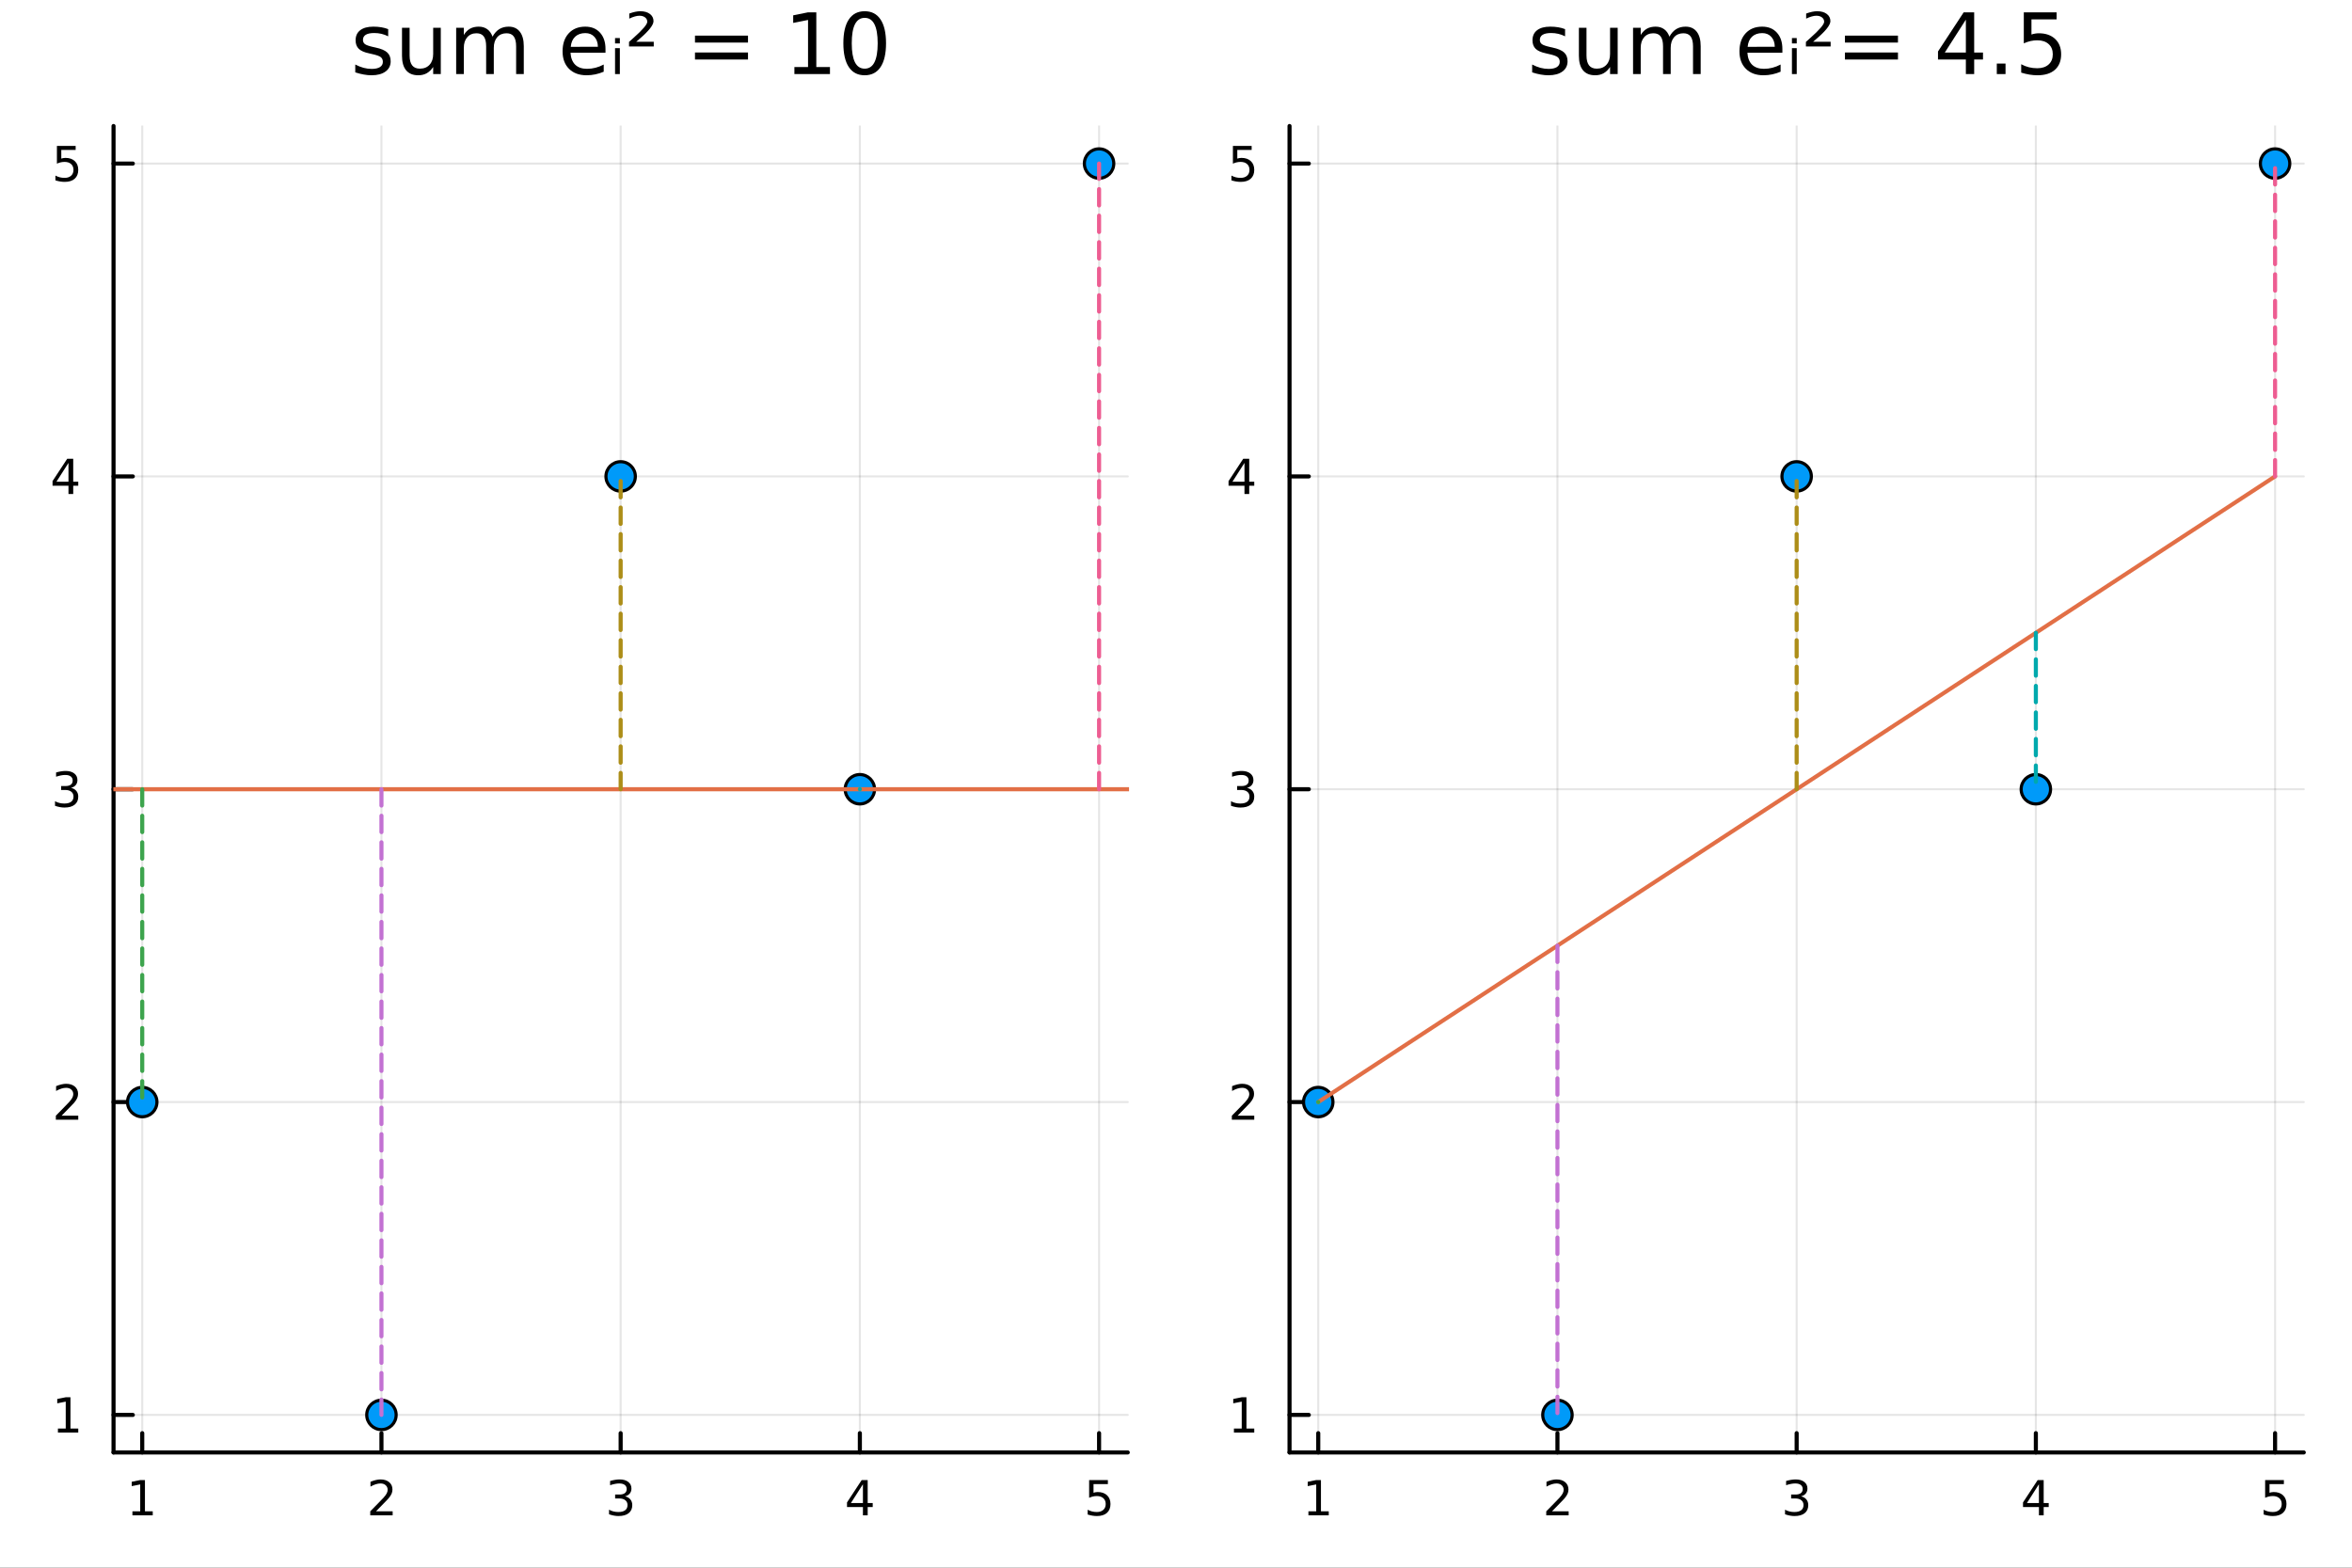 <?xml version="1.0" encoding="utf-8"?>
<svg xmlns="http://www.w3.org/2000/svg" xmlns:xlink="http://www.w3.org/1999/xlink" width="576" height="384" viewBox="0 0 2304 1536">
<rect x="0" y="0" width="2304" height="1536" fill="#333333" stroke="none"/>
<defs>
  <clipPath id="clip200">
    <rect x="0" y="0" width="2304" height="1536"/>
  </clipPath>
</defs>
<path clip-path="url(#clip200)" d="
M0 1536 L2304 1536 L2304 0 L0 0  Z
  " fill="#ffffff" fill-rule="evenodd" fill-opacity="1"/>
<defs>
  <clipPath id="clip201">
    <rect x="460" y="0" width="1614" height="1536"/>
  </clipPath>
</defs>
<path clip-path="url(#clip200)" d="
M111.217 1423.09 L1104.76 1423.09 L1104.76 123.472 L111.217 123.472  Z
  " fill="#ffffff" fill-rule="evenodd" fill-opacity="1"/>
<defs>
  <clipPath id="clip202">
    <rect x="111" y="123" width="995" height="1301"/>
  </clipPath>
</defs>
<polyline clip-path="url(#clip202)" style="stroke:#000000; stroke-linecap:round; stroke-linejoin:round; stroke-width:2; stroke-opacity:0.1; fill:none" points="
  139.336,1423.09 139.336,123.472 
  "/>
<polyline clip-path="url(#clip202)" style="stroke:#000000; stroke-linecap:round; stroke-linejoin:round; stroke-width:2; stroke-opacity:0.1; fill:none" points="
  373.661,1423.09 373.661,123.472 
  "/>
<polyline clip-path="url(#clip202)" style="stroke:#000000; stroke-linecap:round; stroke-linejoin:round; stroke-width:2; stroke-opacity:0.1; fill:none" points="
  607.987,1423.09 607.987,123.472 
  "/>
<polyline clip-path="url(#clip202)" style="stroke:#000000; stroke-linecap:round; stroke-linejoin:round; stroke-width:2; stroke-opacity:0.1; fill:none" points="
  842.312,1423.09 842.312,123.472 
  "/>
<polyline clip-path="url(#clip202)" style="stroke:#000000; stroke-linecap:round; stroke-linejoin:round; stroke-width:2; stroke-opacity:0.1; fill:none" points="
  1076.64,1423.09 1076.64,123.472 
  "/>
<polyline clip-path="url(#clip200)" style="stroke:#000000; stroke-linecap:round; stroke-linejoin:round; stroke-width:4; stroke-opacity:1; fill:none" points="
  111.217,1423.09 1104.76,1423.09 
  "/>
<polyline clip-path="url(#clip200)" style="stroke:#000000; stroke-linecap:round; stroke-linejoin:round; stroke-width:4; stroke-opacity:1; fill:none" points="
  139.336,1423.09 139.336,1404.19 
  "/>
<polyline clip-path="url(#clip200)" style="stroke:#000000; stroke-linecap:round; stroke-linejoin:round; stroke-width:4; stroke-opacity:1; fill:none" points="
  373.661,1423.09 373.661,1404.19 
  "/>
<polyline clip-path="url(#clip200)" style="stroke:#000000; stroke-linecap:round; stroke-linejoin:round; stroke-width:4; stroke-opacity:1; fill:none" points="
  607.987,1423.09 607.987,1404.19 
  "/>
<polyline clip-path="url(#clip200)" style="stroke:#000000; stroke-linecap:round; stroke-linejoin:round; stroke-width:4; stroke-opacity:1; fill:none" points="
  842.312,1423.09 842.312,1404.19 
  "/>
<polyline clip-path="url(#clip200)" style="stroke:#000000; stroke-linecap:round; stroke-linejoin:round; stroke-width:4; stroke-opacity:1; fill:none" points="
  1076.64,1423.09 1076.64,1404.19 
  "/>
<path clip-path="url(#clip200)" d="M129.718 1480.78 L137.357 1480.78 L137.357 1454.42 L129.047 1456.09 L129.047 1451.83 L137.311 1450.16 L141.987 1450.16 L141.987 1480.78 L149.625 1480.78 L149.625 1484.72 L129.718 1484.72 L129.718 1480.78 Z" fill="#000000" fill-rule="evenodd" fill-opacity="1" /><path clip-path="url(#clip200)" d="M368.314 1480.78 L384.634 1480.78 L384.634 1484.72 L362.689 1484.72 L362.689 1480.78 Q365.351 1478.03 369.935 1473.4 Q374.541 1468.75 375.722 1467.41 Q377.967 1464.88 378.847 1463.15 Q379.749 1461.39 379.749 1459.7 Q379.749 1456.94 377.805 1455.21 Q375.884 1453.47 372.782 1453.47 Q370.583 1453.47 368.129 1454.23 Q365.698 1455 362.921 1456.55 L362.921 1451.83 Q365.745 1450.69 368.198 1450.11 Q370.652 1449.53 372.689 1449.53 Q378.059 1449.53 381.254 1452.22 Q384.448 1454.91 384.448 1459.4 Q384.448 1461.53 383.638 1463.45 Q382.851 1465.34 380.745 1467.94 Q380.166 1468.61 377.064 1471.83 Q373.962 1475.02 368.314 1480.78 Z" fill="#000000" fill-rule="evenodd" fill-opacity="1" /><path clip-path="url(#clip200)" d="M612.234 1466.09 Q615.591 1466.8 617.466 1469.07 Q619.364 1471.34 619.364 1474.67 Q619.364 1479.79 615.845 1482.59 Q612.327 1485.39 605.845 1485.39 Q603.669 1485.39 601.355 1484.95 Q599.063 1484.53 596.609 1483.68 L596.609 1479.16 Q598.554 1480.3 600.869 1480.88 Q603.183 1481.46 605.706 1481.46 Q610.105 1481.46 612.396 1479.72 Q614.711 1477.98 614.711 1474.67 Q614.711 1471.62 612.558 1469.91 Q610.429 1468.17 606.609 1468.17 L602.581 1468.17 L602.581 1464.33 L606.794 1464.33 Q610.243 1464.33 612.072 1462.96 Q613.901 1461.57 613.901 1458.98 Q613.901 1456.32 612.003 1454.91 Q610.128 1453.47 606.609 1453.47 Q604.688 1453.47 602.489 1453.89 Q600.29 1454.3 597.651 1455.18 L597.651 1451.02 Q600.313 1450.28 602.628 1449.91 Q604.966 1449.53 607.026 1449.53 Q612.35 1449.53 615.452 1451.97 Q618.554 1454.37 618.554 1458.49 Q618.554 1461.36 616.91 1463.35 Q615.267 1465.32 612.234 1466.09 Z" fill="#000000" fill-rule="evenodd" fill-opacity="1" /><path clip-path="url(#clip200)" d="M845.321 1454.23 L833.515 1472.68 L845.321 1472.68 L845.321 1454.23 M844.094 1450.16 L849.974 1450.16 L849.974 1472.68 L854.904 1472.68 L854.904 1476.57 L849.974 1476.57 L849.974 1484.72 L845.321 1484.72 L845.321 1476.57 L829.719 1476.57 L829.719 1472.06 L844.094 1450.16 Z" fill="#000000" fill-rule="evenodd" fill-opacity="1" /><path clip-path="url(#clip200)" d="M1066.91 1450.16 L1085.27 1450.16 L1085.27 1454.1 L1071.2 1454.1 L1071.2 1462.57 Q1072.22 1462.22 1073.23 1462.06 Q1074.25 1461.87 1075.27 1461.87 Q1081.06 1461.87 1084.44 1465.04 Q1087.82 1468.22 1087.82 1473.63 Q1087.82 1479.21 1084.35 1482.31 Q1080.87 1485.39 1074.55 1485.39 Q1072.38 1485.39 1070.11 1485.02 Q1067.86 1484.65 1065.46 1483.91 L1065.46 1479.21 Q1067.54 1480.34 1069.76 1480.9 Q1071.98 1481.46 1074.46 1481.46 Q1078.47 1481.46 1080.8 1479.35 Q1083.14 1477.24 1083.14 1473.63 Q1083.14 1470.02 1080.8 1467.91 Q1078.47 1465.81 1074.46 1465.81 Q1072.59 1465.81 1070.71 1466.22 Q1068.86 1466.64 1066.91 1467.52 L1066.91 1450.16 Z" fill="#000000" fill-rule="evenodd" fill-opacity="1" /><polyline clip-path="url(#clip202)" style="stroke:#000000; stroke-linecap:round; stroke-linejoin:round; stroke-width:2; stroke-opacity:0.1; fill:none" points="
  111.217,1386.31 1104.76,1386.31 
  "/>
<polyline clip-path="url(#clip202)" style="stroke:#000000; stroke-linecap:round; stroke-linejoin:round; stroke-width:2; stroke-opacity:0.1; fill:none" points="
  111.217,1079.79 1104.76,1079.79 
  "/>
<polyline clip-path="url(#clip202)" style="stroke:#000000; stroke-linecap:round; stroke-linejoin:round; stroke-width:2; stroke-opacity:0.1; fill:none" points="
  111.217,773.28 1104.76,773.28 
  "/>
<polyline clip-path="url(#clip202)" style="stroke:#000000; stroke-linecap:round; stroke-linejoin:round; stroke-width:2; stroke-opacity:0.1; fill:none" points="
  111.217,466.767 1104.76,466.767 
  "/>
<polyline clip-path="url(#clip202)" style="stroke:#000000; stroke-linecap:round; stroke-linejoin:round; stroke-width:2; stroke-opacity:0.1; fill:none" points="
  111.217,160.254 1104.76,160.254 
  "/>
<polyline clip-path="url(#clip200)" style="stroke:#000000; stroke-linecap:round; stroke-linejoin:round; stroke-width:4; stroke-opacity:1; fill:none" points="
  111.217,1423.09 111.217,123.472 
  "/>
<polyline clip-path="url(#clip200)" style="stroke:#000000; stroke-linecap:round; stroke-linejoin:round; stroke-width:4; stroke-opacity:1; fill:none" points="
  111.217,1386.31 130.115,1386.31 
  "/>
<polyline clip-path="url(#clip200)" style="stroke:#000000; stroke-linecap:round; stroke-linejoin:round; stroke-width:4; stroke-opacity:1; fill:none" points="
  111.217,1079.79 130.115,1079.79 
  "/>
<polyline clip-path="url(#clip200)" style="stroke:#000000; stroke-linecap:round; stroke-linejoin:round; stroke-width:4; stroke-opacity:1; fill:none" points="
  111.217,773.28 130.115,773.28 
  "/>
<polyline clip-path="url(#clip200)" style="stroke:#000000; stroke-linecap:round; stroke-linejoin:round; stroke-width:4; stroke-opacity:1; fill:none" points="
  111.217,466.767 130.115,466.767 
  "/>
<polyline clip-path="url(#clip200)" style="stroke:#000000; stroke-linecap:round; stroke-linejoin:round; stroke-width:4; stroke-opacity:1; fill:none" points="
  111.217,160.254 130.115,160.254 
  "/>
<path clip-path="url(#clip200)" d="M56.75 1399.65 L64.389 1399.65 L64.389 1373.29 L56.079 1374.95 L56.079 1370.69 L64.342 1369.03 L69.018 1369.03 L69.018 1399.65 L76.657 1399.65 L76.657 1403.59 L56.75 1403.59 L56.75 1399.65 Z" fill="#000000" fill-rule="evenodd" fill-opacity="1" /><path clip-path="url(#clip200)" d="M60.338 1093.14 L76.657 1093.14 L76.657 1097.07 L54.713 1097.07 L54.713 1093.14 Q57.375 1090.38 61.958 1085.75 Q66.565 1081.1 67.745 1079.76 Q69.99 1077.24 70.87 1075.5 Q71.773 1073.74 71.773 1072.05 Q71.773 1069.3 69.829 1067.56 Q67.907 1065.82 64.805 1065.82 Q62.606 1065.82 60.153 1066.59 Q57.722 1067.35 54.944 1068.9 L54.944 1064.18 Q57.768 1063.05 60.222 1062.47 Q62.676 1061.89 64.713 1061.89 Q70.083 1061.89 73.278 1064.57 Q76.472 1067.26 76.472 1071.75 Q76.472 1073.88 75.662 1075.8 Q74.875 1077.7 72.768 1080.29 Q72.19 1080.96 69.088 1084.18 Q65.986 1087.37 60.338 1093.14 Z" fill="#000000" fill-rule="evenodd" fill-opacity="1" /><path clip-path="url(#clip200)" d="M69.528 771.926 Q72.884 772.643 74.759 774.912 Q76.657 777.18 76.657 780.514 Q76.657 785.629 73.139 788.43 Q69.62 791.231 63.139 791.231 Q60.963 791.231 58.648 790.791 Q56.356 790.375 53.903 789.518 L53.903 785.004 Q55.847 786.139 58.162 786.717 Q60.477 787.296 63 787.296 Q67.398 787.296 69.69 785.56 Q72.004 783.824 72.004 780.514 Q72.004 777.458 69.852 775.745 Q67.722 774.009 63.903 774.009 L59.875 774.009 L59.875 770.167 L64.088 770.167 Q67.537 770.167 69.365 768.801 Q71.194 767.412 71.194 764.819 Q71.194 762.157 69.296 760.745 Q67.421 759.31 63.903 759.31 Q61.981 759.31 59.782 759.727 Q57.583 760.143 54.944 761.023 L54.944 756.856 Q57.606 756.116 59.921 755.745 Q62.259 755.375 64.319 755.375 Q69.643 755.375 72.745 757.806 Q75.847 760.213 75.847 764.333 Q75.847 767.204 74.204 769.194 Q72.56 771.162 69.528 771.926 Z" fill="#000000" fill-rule="evenodd" fill-opacity="1" /><path clip-path="url(#clip200)" d="M67.074 453.561 L55.268 472.01 L67.074 472.01 L67.074 453.561 M65.847 449.487 L71.727 449.487 L71.727 472.01 L76.657 472.01 L76.657 475.899 L71.727 475.899 L71.727 484.047 L67.074 484.047 L67.074 475.899 L51.472 475.899 L51.472 471.385 L65.847 449.487 Z" fill="#000000" fill-rule="evenodd" fill-opacity="1" /><path clip-path="url(#clip200)" d="M55.755 142.974 L74.111 142.974 L74.111 146.909 L60.037 146.909 L60.037 155.381 Q61.055 155.034 62.074 154.872 Q63.092 154.687 64.111 154.687 Q69.898 154.687 73.278 157.858 Q76.657 161.029 76.657 166.446 Q76.657 172.024 73.185 175.126 Q69.713 178.205 63.393 178.205 Q61.217 178.205 58.949 177.835 Q56.704 177.464 54.296 176.724 L54.296 172.024 Q56.38 173.159 58.602 173.714 Q60.824 174.27 63.301 174.27 Q67.305 174.27 69.643 172.163 Q71.981 170.057 71.981 166.446 Q71.981 162.835 69.643 160.728 Q67.305 158.622 63.301 158.622 Q61.426 158.622 59.551 159.038 Q57.699 159.455 55.755 160.335 L55.755 142.974 Z" fill="#000000" fill-rule="evenodd" fill-opacity="1" /><path clip-path="url(#clip200)" d="M380.265 28.543 L380.265 35.591 Q377.105 33.971 373.702 33.161 Q370.3 32.35 366.654 32.35 Q361.104 32.35 358.309 34.052 Q355.554 35.753 355.554 39.156 Q355.554 41.749 357.539 43.248 Q359.524 44.706 365.52 46.043 L368.072 46.61 Q376.012 48.311 379.333 51.43 Q382.696 54.509 382.696 60.059 Q382.696 66.378 377.672 70.064 Q372.69 73.751 363.94 73.751 Q360.294 73.751 356.324 73.022 Q352.395 72.333 348.02 70.915 L348.02 63.218 Q352.152 65.365 356.162 66.459 Q360.172 67.512 364.102 67.512 Q369.368 67.512 372.204 65.73 Q375.039 63.907 375.039 60.626 Q375.039 57.588 372.973 55.967 Q370.948 54.347 364.021 52.848 L361.428 52.24 Q354.501 50.782 351.423 47.785 Q348.344 44.746 348.344 39.48 Q348.344 33.08 352.881 29.596 Q357.418 26.112 365.763 26.112 Q369.895 26.112 373.54 26.72 Q377.186 27.327 380.265 28.543 Z" fill="#000000" fill-rule="evenodd" fill-opacity="1" /><path clip-path="url(#clip200)" d="M393.795 54.671 L393.795 27.206 L401.249 27.206 L401.249 54.387 Q401.249 60.828 403.76 64.069 Q406.272 67.269 411.295 67.269 Q417.331 67.269 420.815 63.421 Q424.339 59.573 424.339 52.929 L424.339 27.206 L431.792 27.206 L431.792 72.576 L424.339 72.576 L424.339 65.608 Q421.625 69.74 418.019 71.766 Q414.455 73.751 409.715 73.751 Q401.897 73.751 397.846 68.89 Q393.795 64.029 393.795 54.671 M412.551 26.112 L412.551 26.112 Z" fill="#000000" fill-rule="evenodd" fill-opacity="1" /><path clip-path="url(#clip200)" d="M482.469 35.915 Q485.264 30.892 489.153 28.502 Q493.042 26.112 498.308 26.112 Q505.397 26.112 509.246 31.095 Q513.094 36.037 513.094 45.192 L513.094 72.576 L505.6 72.576 L505.6 45.435 Q505.6 38.913 503.291 35.753 Q500.982 32.594 496.242 32.594 Q490.45 32.594 487.087 36.442 Q483.725 40.29 483.725 46.934 L483.725 72.576 L476.231 72.576 L476.231 45.435 Q476.231 38.873 473.922 35.753 Q471.613 32.594 466.792 32.594 Q461.08 32.594 457.718 36.482 Q454.356 40.331 454.356 46.934 L454.356 72.576 L446.862 72.576 L446.862 27.206 L454.356 27.206 L454.356 34.254 Q456.908 30.082 460.473 28.097 Q464.038 26.112 468.939 26.112 Q473.881 26.112 477.325 28.624 Q480.808 31.135 482.469 35.915 Z" fill="#000000" fill-rule="evenodd" fill-opacity="1" /><path clip-path="url(#clip200)" d="M593.14 48.028 L593.14 51.673 L558.869 51.673 Q559.355 59.37 563.487 63.421 Q567.66 67.431 575.073 67.431 Q579.367 67.431 583.377 66.378 Q587.428 65.325 591.398 63.218 L591.398 70.267 Q587.388 71.968 583.175 72.86 Q578.962 73.751 574.627 73.751 Q563.771 73.751 557.411 67.431 Q551.092 61.112 551.092 50.337 Q551.092 39.197 557.087 32.675 Q563.123 26.112 573.331 26.112 Q582.486 26.112 587.793 32.026 Q593.14 37.9 593.14 48.028 M585.686 45.84 Q585.605 39.723 582.243 36.077 Q578.921 32.431 573.412 32.431 Q567.174 32.431 563.406 35.956 Q559.68 39.48 559.112 45.88 L585.686 45.84 Z" fill="#000000" fill-rule="evenodd" fill-opacity="1" /><path clip-path="url(#clip200)" d="M602.498 47.177 L607.197 47.177 L607.197 72.576 L602.498 72.576 L602.498 47.177 M602.498 37.293 L607.197 37.293 L607.197 42.559 L602.498 42.559 L602.498 37.293 Z" fill="#000000" fill-rule="evenodd" fill-opacity="1" /><path clip-path="url(#clip200)" d="M623.238 40.898 L640.414 40.898 L640.414 45.516 L616.19 45.516 L616.19 41.06 Q617.567 39.804 620.119 37.536 Q634.054 25.18 634.054 21.373 Q634.054 18.699 631.948 17.079 Q629.841 15.418 626.398 15.418 Q624.291 15.418 621.82 16.147 Q619.349 16.836 616.433 18.253 L616.433 13.271 Q619.552 12.136 622.225 11.569 Q624.94 11.002 627.249 11.002 Q633.122 11.002 636.647 13.676 Q640.171 16.349 640.171 20.724 Q640.171 26.355 626.762 37.86 Q624.494 39.804 623.238 40.898 Z" fill="#000000" fill-rule="evenodd" fill-opacity="1" /><path clip-path="url(#clip200)" d="M680.802 34.903 L732.734 34.903 L732.734 41.708 L680.802 41.708 L680.802 34.903 M680.802 51.43 L732.734 51.43 L732.734 58.317 L680.802 58.317 L680.802 51.43 Z" fill="#000000" fill-rule="evenodd" fill-opacity="1" /><path clip-path="url(#clip200)" d="M778.185 65.689 L791.553 65.689 L791.553 19.55 L777.011 22.466 L777.011 15.013 L791.472 12.096 L799.655 12.096 L799.655 65.689 L813.023 65.689 L813.023 72.576 L778.185 72.576 L778.185 65.689 Z" fill="#000000" fill-rule="evenodd" fill-opacity="1" /><path clip-path="url(#clip200)" d="M847.051 17.484 Q840.731 17.484 837.531 23.722 Q834.371 29.92 834.371 42.397 Q834.371 54.833 837.531 61.071 Q840.731 67.269 847.051 67.269 Q853.411 67.269 856.57 61.071 Q859.77 54.833 859.77 42.397 Q859.77 29.92 856.57 23.722 Q853.411 17.484 847.051 17.484 M847.051 11.002 Q857.218 11.002 862.566 19.064 Q867.953 27.084 867.953 42.397 Q867.953 57.669 862.566 65.73 Q857.218 73.751 847.051 73.751 Q836.883 73.751 831.495 65.73 Q826.148 57.669 826.148 42.397 Q826.148 27.084 831.495 19.064 Q836.883 11.002 847.051 11.002 Z" fill="#000000" fill-rule="evenodd" fill-opacity="1" /><circle clip-path="url(#clip202)" cx="139.336" cy="1079.79" r="14.4" fill="#009af9" fill-rule="evenodd" fill-opacity="1" stroke="#000000" stroke-opacity="1" stroke-width="3.072"/>
<circle clip-path="url(#clip202)" cx="373.661" cy="1386.31" r="14.4" fill="#009af9" fill-rule="evenodd" fill-opacity="1" stroke="#000000" stroke-opacity="1" stroke-width="3.072"/>
<circle clip-path="url(#clip202)" cx="607.987" cy="466.767" r="14.4" fill="#009af9" fill-rule="evenodd" fill-opacity="1" stroke="#000000" stroke-opacity="1" stroke-width="3.072"/>
<circle clip-path="url(#clip202)" cx="842.312" cy="773.28" r="14.4" fill="#009af9" fill-rule="evenodd" fill-opacity="1" stroke="#000000" stroke-opacity="1" stroke-width="3.072"/>
<circle clip-path="url(#clip202)" cx="1076.64" cy="160.254" r="14.4" fill="#009af9" fill-rule="evenodd" fill-opacity="1" stroke="#000000" stroke-opacity="1" stroke-width="3.072"/>
<polyline clip-path="url(#clip202)" style="stroke:#e26f46; stroke-linecap:round; stroke-linejoin:round; stroke-width:4; stroke-opacity:1; fill:none" points="
  -882.322,773.28 2098.29,773.28 
  "/>
<polyline clip-path="url(#clip202)" style="stroke:#3da44d; stroke-linecap:round; stroke-linejoin:round; stroke-width:4; stroke-opacity:1; fill:none" stroke-dasharray="16, 10" points="
  139.336,773.28 139.336,1079.79 
  "/>
<polyline clip-path="url(#clip202)" style="stroke:#c271d2; stroke-linecap:round; stroke-linejoin:round; stroke-width:4; stroke-opacity:1; fill:none" stroke-dasharray="16, 10" points="
  373.661,773.28 373.661,1386.31 
  "/>
<polyline clip-path="url(#clip202)" style="stroke:#ac8d18; stroke-linecap:round; stroke-linejoin:round; stroke-width:4; stroke-opacity:1; fill:none" stroke-dasharray="16, 10" points="
  607.987,773.28 607.987,466.767 
  "/>
<polyline clip-path="url(#clip202)" style="stroke:#00a9ad; stroke-linecap:round; stroke-linejoin:round; stroke-width:4; stroke-opacity:1; fill:none" stroke-dasharray="16, 10" points="
  842.312,773.28 842.312,773.28 
  "/>
<polyline clip-path="url(#clip202)" style="stroke:#ed5d92; stroke-linecap:round; stroke-linejoin:round; stroke-width:4; stroke-opacity:1; fill:none" stroke-dasharray="16, 10" points="
  1076.64,773.28 1076.64,160.254 
  "/>
<path clip-path="url(#clip200)" d="
M1263.22 1423.09 L2256.76 1423.09 L2256.76 123.472 L1263.22 123.472  Z
  " fill="#ffffff" fill-rule="evenodd" fill-opacity="1"/>
<defs>
  <clipPath id="clip203">
    <rect x="1263" y="123" width="995" height="1301"/>
  </clipPath>
</defs>
<polyline clip-path="url(#clip203)" style="stroke:#000000; stroke-linecap:round; stroke-linejoin:round; stroke-width:2; stroke-opacity:0.1; fill:none" points="
  1291.34,1423.09 1291.34,123.472 
  "/>
<polyline clip-path="url(#clip203)" style="stroke:#000000; stroke-linecap:round; stroke-linejoin:round; stroke-width:2; stroke-opacity:0.1; fill:none" points="
  1525.66,1423.09 1525.66,123.472 
  "/>
<polyline clip-path="url(#clip203)" style="stroke:#000000; stroke-linecap:round; stroke-linejoin:round; stroke-width:2; stroke-opacity:0.1; fill:none" points="
  1759.99,1423.09 1759.99,123.472 
  "/>
<polyline clip-path="url(#clip203)" style="stroke:#000000; stroke-linecap:round; stroke-linejoin:round; stroke-width:2; stroke-opacity:0.1; fill:none" points="
  1994.31,1423.09 1994.31,123.472 
  "/>
<polyline clip-path="url(#clip203)" style="stroke:#000000; stroke-linecap:round; stroke-linejoin:round; stroke-width:2; stroke-opacity:0.1; fill:none" points="
  2228.64,1423.09 2228.64,123.472 
  "/>
<polyline clip-path="url(#clip200)" style="stroke:#000000; stroke-linecap:round; stroke-linejoin:round; stroke-width:4; stroke-opacity:1; fill:none" points="
  1263.22,1423.09 2256.76,1423.09 
  "/>
<polyline clip-path="url(#clip200)" style="stroke:#000000; stroke-linecap:round; stroke-linejoin:round; stroke-width:4; stroke-opacity:1; fill:none" points="
  1291.34,1423.09 1291.34,1404.19 
  "/>
<polyline clip-path="url(#clip200)" style="stroke:#000000; stroke-linecap:round; stroke-linejoin:round; stroke-width:4; stroke-opacity:1; fill:none" points="
  1525.66,1423.09 1525.66,1404.19 
  "/>
<polyline clip-path="url(#clip200)" style="stroke:#000000; stroke-linecap:round; stroke-linejoin:round; stroke-width:4; stroke-opacity:1; fill:none" points="
  1759.99,1423.09 1759.99,1404.19 
  "/>
<polyline clip-path="url(#clip200)" style="stroke:#000000; stroke-linecap:round; stroke-linejoin:round; stroke-width:4; stroke-opacity:1; fill:none" points="
  1994.31,1423.09 1994.31,1404.19 
  "/>
<polyline clip-path="url(#clip200)" style="stroke:#000000; stroke-linecap:round; stroke-linejoin:round; stroke-width:4; stroke-opacity:1; fill:none" points="
  2228.64,1423.09 2228.64,1404.19 
  "/>
<path clip-path="url(#clip200)" d="M1281.72 1480.78 L1289.36 1480.78 L1289.36 1454.42 L1281.05 1456.09 L1281.05 1451.83 L1289.31 1450.16 L1293.99 1450.16 L1293.99 1480.78 L1301.63 1480.78 L1301.63 1484.72 L1281.72 1484.72 L1281.72 1480.78 Z" fill="#000000" fill-rule="evenodd" fill-opacity="1" /><path clip-path="url(#clip200)" d="M1520.31 1480.78 L1536.63 1480.78 L1536.63 1484.72 L1514.69 1484.72 L1514.69 1480.78 Q1517.35 1478.03 1521.93 1473.4 Q1526.54 1468.75 1527.72 1467.41 Q1529.97 1464.88 1530.85 1463.15 Q1531.75 1461.39 1531.75 1459.7 Q1531.75 1456.94 1529.8 1455.21 Q1527.88 1453.47 1524.78 1453.47 Q1522.58 1453.47 1520.13 1454.23 Q1517.7 1455 1514.92 1456.55 L1514.92 1451.83 Q1517.74 1450.69 1520.2 1450.11 Q1522.65 1449.53 1524.69 1449.53 Q1530.06 1449.53 1533.25 1452.22 Q1536.45 1454.91 1536.45 1459.4 Q1536.45 1461.53 1535.64 1463.45 Q1534.85 1465.34 1532.74 1467.94 Q1532.17 1468.61 1529.06 1471.83 Q1525.96 1475.02 1520.31 1480.78 Z" fill="#000000" fill-rule="evenodd" fill-opacity="1" /><path clip-path="url(#clip200)" d="M1764.23 1466.09 Q1767.59 1466.8 1769.47 1469.07 Q1771.36 1471.34 1771.36 1474.67 Q1771.36 1479.79 1767.85 1482.59 Q1764.33 1485.39 1757.85 1485.39 Q1755.67 1485.39 1753.35 1484.95 Q1751.06 1484.53 1748.61 1483.68 L1748.61 1479.16 Q1750.55 1480.3 1752.87 1480.88 Q1755.18 1481.46 1757.71 1481.46 Q1762.1 1481.46 1764.4 1479.72 Q1766.71 1477.98 1766.71 1474.67 Q1766.71 1471.62 1764.56 1469.91 Q1762.43 1468.17 1758.61 1468.17 L1754.58 1468.17 L1754.58 1464.33 L1758.79 1464.33 Q1762.24 1464.33 1764.07 1462.96 Q1765.9 1461.57 1765.9 1458.98 Q1765.9 1456.32 1764 1454.91 Q1762.13 1453.47 1758.61 1453.47 Q1756.69 1453.47 1754.49 1453.89 Q1752.29 1454.3 1749.65 1455.18 L1749.65 1451.02 Q1752.31 1450.28 1754.63 1449.91 Q1756.97 1449.53 1759.03 1449.53 Q1764.35 1449.53 1767.45 1451.97 Q1770.55 1454.37 1770.55 1458.49 Q1770.55 1461.36 1768.91 1463.35 Q1767.27 1465.32 1764.23 1466.09 Z" fill="#000000" fill-rule="evenodd" fill-opacity="1" /><path clip-path="url(#clip200)" d="M1997.32 1454.23 L1985.52 1472.68 L1997.32 1472.68 L1997.32 1454.23 M1996.09 1450.16 L2001.97 1450.16 L2001.97 1472.68 L2006.9 1472.68 L2006.9 1476.57 L2001.97 1476.57 L2001.97 1484.72 L1997.32 1484.72 L1997.32 1476.57 L1981.72 1476.57 L1981.72 1472.06 L1996.09 1450.16 Z" fill="#000000" fill-rule="evenodd" fill-opacity="1" /><path clip-path="url(#clip200)" d="M2218.91 1450.16 L2237.27 1450.16 L2237.27 1454.1 L2223.2 1454.1 L2223.2 1462.57 Q2224.22 1462.22 2225.23 1462.06 Q2226.25 1461.87 2227.27 1461.87 Q2233.06 1461.87 2236.44 1465.04 Q2239.82 1468.22 2239.82 1473.63 Q2239.82 1479.21 2236.35 1482.31 Q2232.87 1485.39 2226.55 1485.39 Q2224.38 1485.39 2222.11 1485.02 Q2219.86 1484.65 2217.46 1483.91 L2217.46 1479.21 Q2219.54 1480.34 2221.76 1480.9 Q2223.98 1481.46 2226.46 1481.46 Q2230.47 1481.46 2232.8 1479.35 Q2235.14 1477.24 2235.14 1473.63 Q2235.14 1470.02 2232.8 1467.91 Q2230.47 1465.81 2226.46 1465.81 Q2224.59 1465.81 2222.71 1466.22 Q2220.86 1466.64 2218.91 1467.52 L2218.91 1450.16 Z" fill="#000000" fill-rule="evenodd" fill-opacity="1" /><polyline clip-path="url(#clip203)" style="stroke:#000000; stroke-linecap:round; stroke-linejoin:round; stroke-width:2; stroke-opacity:0.1; fill:none" points="
  1263.22,1386.31 2256.76,1386.31 
  "/>
<polyline clip-path="url(#clip203)" style="stroke:#000000; stroke-linecap:round; stroke-linejoin:round; stroke-width:2; stroke-opacity:0.1; fill:none" points="
  1263.22,1079.79 2256.76,1079.79 
  "/>
<polyline clip-path="url(#clip203)" style="stroke:#000000; stroke-linecap:round; stroke-linejoin:round; stroke-width:2; stroke-opacity:0.1; fill:none" points="
  1263.22,773.28 2256.76,773.28 
  "/>
<polyline clip-path="url(#clip203)" style="stroke:#000000; stroke-linecap:round; stroke-linejoin:round; stroke-width:2; stroke-opacity:0.1; fill:none" points="
  1263.22,466.767 2256.76,466.767 
  "/>
<polyline clip-path="url(#clip203)" style="stroke:#000000; stroke-linecap:round; stroke-linejoin:round; stroke-width:2; stroke-opacity:0.1; fill:none" points="
  1263.22,160.254 2256.76,160.254 
  "/>
<polyline clip-path="url(#clip200)" style="stroke:#000000; stroke-linecap:round; stroke-linejoin:round; stroke-width:4; stroke-opacity:1; fill:none" points="
  1263.22,1423.09 1263.22,123.472 
  "/>
<polyline clip-path="url(#clip200)" style="stroke:#000000; stroke-linecap:round; stroke-linejoin:round; stroke-width:4; stroke-opacity:1; fill:none" points="
  1263.22,1386.31 1282.11,1386.31 
  "/>
<polyline clip-path="url(#clip200)" style="stroke:#000000; stroke-linecap:round; stroke-linejoin:round; stroke-width:4; stroke-opacity:1; fill:none" points="
  1263.22,1079.79 1282.11,1079.79 
  "/>
<polyline clip-path="url(#clip200)" style="stroke:#000000; stroke-linecap:round; stroke-linejoin:round; stroke-width:4; stroke-opacity:1; fill:none" points="
  1263.22,773.28 1282.11,773.28 
  "/>
<polyline clip-path="url(#clip200)" style="stroke:#000000; stroke-linecap:round; stroke-linejoin:round; stroke-width:4; stroke-opacity:1; fill:none" points="
  1263.22,466.767 1282.11,466.767 
  "/>
<polyline clip-path="url(#clip200)" style="stroke:#000000; stroke-linecap:round; stroke-linejoin:round; stroke-width:4; stroke-opacity:1; fill:none" points="
  1263.22,160.254 1282.11,160.254 
  "/>
<path clip-path="url(#clip200)" d="M1208.75 1399.65 L1216.39 1399.65 L1216.39 1373.29 L1208.08 1374.95 L1208.08 1370.69 L1216.34 1369.03 L1221.02 1369.03 L1221.02 1399.65 L1228.66 1399.65 L1228.66 1403.59 L1208.75 1403.59 L1208.75 1399.65 Z" fill="#000000" fill-rule="evenodd" fill-opacity="1" /><path clip-path="url(#clip200)" d="M1212.34 1093.14 L1228.66 1093.14 L1228.66 1097.07 L1206.71 1097.07 L1206.71 1093.14 Q1209.37 1090.38 1213.96 1085.75 Q1218.56 1081.1 1219.75 1079.76 Q1221.99 1077.24 1222.87 1075.5 Q1223.77 1073.74 1223.77 1072.05 Q1223.77 1069.3 1221.83 1067.56 Q1219.91 1065.82 1216.81 1065.82 Q1214.61 1065.82 1212.15 1066.59 Q1209.72 1067.35 1206.94 1068.9 L1206.94 1064.18 Q1209.77 1063.05 1212.22 1062.47 Q1214.68 1061.89 1216.71 1061.89 Q1222.08 1061.89 1225.28 1064.57 Q1228.47 1067.26 1228.47 1071.75 Q1228.47 1073.88 1227.66 1075.8 Q1226.87 1077.7 1224.77 1080.29 Q1224.19 1080.96 1221.09 1084.18 Q1217.99 1087.37 1212.34 1093.14 Z" fill="#000000" fill-rule="evenodd" fill-opacity="1" /><path clip-path="url(#clip200)" d="M1221.53 771.926 Q1224.88 772.643 1226.76 774.912 Q1228.66 777.18 1228.66 780.514 Q1228.66 785.629 1225.14 788.43 Q1221.62 791.231 1215.14 791.231 Q1212.96 791.231 1210.65 790.791 Q1208.36 790.375 1205.9 789.518 L1205.9 785.004 Q1207.85 786.139 1210.16 786.717 Q1212.48 787.296 1215 787.296 Q1219.4 787.296 1221.69 785.56 Q1224 783.824 1224 780.514 Q1224 777.458 1221.85 775.745 Q1219.72 774.009 1215.9 774.009 L1211.87 774.009 L1211.87 770.167 L1216.09 770.167 Q1219.54 770.167 1221.37 768.801 Q1223.19 767.412 1223.19 764.819 Q1223.19 762.157 1221.3 760.745 Q1219.42 759.31 1215.9 759.31 Q1213.98 759.31 1211.78 759.727 Q1209.58 760.143 1206.94 761.023 L1206.94 756.856 Q1209.61 756.116 1211.92 755.745 Q1214.26 755.375 1216.32 755.375 Q1221.64 755.375 1224.75 757.806 Q1227.85 760.213 1227.85 764.333 Q1227.85 767.204 1226.2 769.194 Q1224.56 771.162 1221.53 771.926 Z" fill="#000000" fill-rule="evenodd" fill-opacity="1" /><path clip-path="url(#clip200)" d="M1219.07 453.561 L1207.27 472.01 L1219.07 472.01 L1219.07 453.561 M1217.85 449.487 L1223.73 449.487 L1223.73 472.01 L1228.66 472.01 L1228.66 475.899 L1223.73 475.899 L1223.73 484.047 L1219.07 484.047 L1219.07 475.899 L1203.47 475.899 L1203.47 471.385 L1217.85 449.487 Z" fill="#000000" fill-rule="evenodd" fill-opacity="1" /><path clip-path="url(#clip200)" d="M1207.75 142.974 L1226.11 142.974 L1226.11 146.909 L1212.04 146.909 L1212.04 155.381 Q1213.06 155.034 1214.07 154.872 Q1215.09 154.687 1216.11 154.687 Q1221.9 154.687 1225.28 157.858 Q1228.66 161.029 1228.66 166.446 Q1228.66 172.024 1225.18 175.126 Q1221.71 178.205 1215.39 178.205 Q1213.22 178.205 1210.95 177.835 Q1208.7 177.464 1206.3 176.724 L1206.3 172.024 Q1208.38 173.159 1210.6 173.714 Q1212.82 174.27 1215.3 174.27 Q1219.31 174.27 1221.64 172.163 Q1223.98 170.057 1223.98 166.446 Q1223.98 162.835 1221.64 160.728 Q1219.31 158.622 1215.3 158.622 Q1213.43 158.622 1211.55 159.038 Q1209.7 159.455 1207.75 160.335 L1207.75 142.974 Z" fill="#000000" fill-rule="evenodd" fill-opacity="1" /><path clip-path="url(#clip200)" d="M1533.14 28.543 L1533.14 35.591 Q1529.98 33.971 1526.57 33.161 Q1523.17 32.35 1519.52 32.35 Q1513.98 32.35 1511.18 34.052 Q1508.43 35.753 1508.43 39.156 Q1508.43 41.749 1510.41 43.248 Q1512.4 44.706 1518.39 46.043 L1520.94 46.61 Q1528.88 48.311 1532.2 51.43 Q1535.57 54.509 1535.57 60.059 Q1535.57 66.378 1530.54 70.064 Q1525.56 73.751 1516.81 73.751 Q1513.16 73.751 1509.2 73.022 Q1505.27 72.333 1500.89 70.915 L1500.89 63.218 Q1505.02 65.365 1509.03 66.459 Q1513.04 67.512 1516.97 67.512 Q1522.24 67.512 1525.07 65.73 Q1527.91 63.907 1527.91 60.626 Q1527.91 57.588 1525.84 55.967 Q1523.82 54.347 1516.89 52.848 L1514.3 52.24 Q1507.37 50.782 1504.29 47.785 Q1501.21 44.746 1501.21 39.48 Q1501.21 33.08 1505.75 29.596 Q1510.29 26.112 1518.63 26.112 Q1522.77 26.112 1526.41 26.72 Q1530.06 27.327 1533.14 28.543 Z" fill="#000000" fill-rule="evenodd" fill-opacity="1" /><path clip-path="url(#clip200)" d="M1546.67 54.671 L1546.67 27.206 L1554.12 27.206 L1554.12 54.387 Q1554.12 60.828 1556.63 64.069 Q1559.14 67.269 1564.17 67.269 Q1570.2 67.269 1573.69 63.421 Q1577.21 59.573 1577.21 52.929 L1577.21 27.206 L1584.66 27.206 L1584.66 72.576 L1577.21 72.576 L1577.21 65.608 Q1574.5 69.74 1570.89 71.766 Q1567.33 73.751 1562.59 73.751 Q1554.77 73.751 1550.72 68.89 Q1546.67 64.029 1546.67 54.671 M1565.42 26.112 L1565.42 26.112 Z" fill="#000000" fill-rule="evenodd" fill-opacity="1" /><path clip-path="url(#clip200)" d="M1635.34 35.915 Q1638.14 30.892 1642.02 28.502 Q1645.91 26.112 1651.18 26.112 Q1658.27 26.112 1662.12 31.095 Q1665.97 36.037 1665.97 45.192 L1665.97 72.576 L1658.47 72.576 L1658.47 45.435 Q1658.47 38.913 1656.16 35.753 Q1653.85 32.594 1649.11 32.594 Q1643.32 32.594 1639.96 36.442 Q1636.6 40.29 1636.6 46.934 L1636.6 72.576 L1629.1 72.576 L1629.1 45.435 Q1629.1 38.873 1626.79 35.753 Q1624.48 32.594 1619.66 32.594 Q1613.95 32.594 1610.59 36.482 Q1607.23 40.331 1607.23 46.934 L1607.23 72.576 L1599.73 72.576 L1599.73 27.206 L1607.23 27.206 L1607.23 34.254 Q1609.78 30.082 1613.34 28.097 Q1616.91 26.112 1621.81 26.112 Q1626.75 26.112 1630.2 28.624 Q1633.68 31.135 1635.34 35.915 Z" fill="#000000" fill-rule="evenodd" fill-opacity="1" /><path clip-path="url(#clip200)" d="M1746.01 48.028 L1746.01 51.673 L1711.74 51.673 Q1712.23 59.37 1716.36 63.421 Q1720.53 67.431 1727.94 67.431 Q1732.24 67.431 1736.25 66.378 Q1740.3 65.325 1744.27 63.218 L1744.27 70.267 Q1740.26 71.968 1736.05 72.86 Q1731.83 73.751 1727.5 73.751 Q1716.64 73.751 1710.28 67.431 Q1703.96 61.112 1703.96 50.337 Q1703.96 39.197 1709.96 32.675 Q1715.99 26.112 1726.2 26.112 Q1735.36 26.112 1740.66 32.026 Q1746.01 37.9 1746.01 48.028 M1738.56 45.84 Q1738.48 39.723 1735.11 36.077 Q1731.79 32.431 1726.28 32.431 Q1720.04 32.431 1716.28 35.956 Q1712.55 39.48 1711.98 45.88 L1738.56 45.84 Z" fill="#000000" fill-rule="evenodd" fill-opacity="1" /><path clip-path="url(#clip200)" d="M1755.37 47.177 L1760.07 47.177 L1760.07 72.576 L1755.37 72.576 L1755.37 47.177 M1755.37 37.293 L1760.07 37.293 L1760.07 42.559 L1755.37 42.559 L1755.37 37.293 Z" fill="#000000" fill-rule="evenodd" fill-opacity="1" /><path clip-path="url(#clip200)" d="M1776.11 40.898 L1793.28 40.898 L1793.28 45.516 L1769.06 45.516 L1769.06 41.06 Q1770.44 39.804 1772.99 37.536 Q1786.93 25.18 1786.93 21.373 Q1786.93 18.699 1784.82 17.079 Q1782.71 15.418 1779.27 15.418 Q1777.16 15.418 1774.69 16.147 Q1772.22 16.836 1769.3 18.253 L1769.3 13.271 Q1772.42 12.136 1775.1 11.569 Q1777.81 11.002 1780.12 11.002 Q1785.99 11.002 1789.52 13.676 Q1793.04 16.349 1793.04 20.724 Q1793.04 26.355 1779.63 37.86 Q1777.36 39.804 1776.11 40.898 Z" fill="#000000" fill-rule="evenodd" fill-opacity="1" /><path clip-path="url(#clip200)" d="M1807.3 34.903 L1859.23 34.903 L1859.23 41.708 L1807.3 41.708 L1807.3 34.903 M1807.3 51.43 L1859.23 51.43 L1859.23 58.317 L1807.3 58.317 L1807.3 51.43 Z" fill="#000000" fill-rule="evenodd" fill-opacity="1" /><path clip-path="url(#clip200)" d="M1925.75 19.226 L1905.09 51.511 L1925.75 51.511 L1925.75 19.226 M1923.6 12.096 L1933.89 12.096 L1933.89 51.511 L1942.52 51.511 L1942.52 58.317 L1933.89 58.317 L1933.89 72.576 L1925.75 72.576 L1925.75 58.317 L1898.45 58.317 L1898.45 50.418 L1923.6 12.096 Z" fill="#000000" fill-rule="evenodd" fill-opacity="1" /><path clip-path="url(#clip200)" d="M1956.05 62.287 L1964.6 62.287 L1964.6 72.576 L1956.05 72.576 L1956.05 62.287 Z" fill="#000000" fill-rule="evenodd" fill-opacity="1" /><path clip-path="url(#clip200)" d="M1982.5 12.096 L2014.63 12.096 L2014.63 18.983 L1990 18.983 L1990 33.809 Q1991.78 33.201 1993.56 32.918 Q1995.34 32.594 1997.13 32.594 Q2007.25 32.594 2013.17 38.143 Q2019.08 43.693 2019.08 53.172 Q2019.08 62.935 2013.01 68.363 Q2006.93 73.751 1995.87 73.751 Q1992.06 73.751 1988.09 73.103 Q1984.16 72.454 1979.95 71.158 L1979.95 62.935 Q1983.6 64.92 1987.49 65.892 Q1991.37 66.864 1995.71 66.864 Q2002.72 66.864 2006.81 63.178 Q2010.9 59.492 2010.9 53.172 Q2010.9 46.853 2006.81 43.166 Q2002.72 39.48 1995.71 39.48 Q1992.43 39.48 1989.15 40.209 Q1985.91 40.938 1982.5 42.478 L1982.5 12.096 Z" fill="#000000" fill-rule="evenodd" fill-opacity="1" /><circle clip-path="url(#clip203)" cx="1291.34" cy="1079.79" r="14.4" fill="#009af9" fill-rule="evenodd" fill-opacity="1" stroke="#000000" stroke-opacity="1" stroke-width="3.072"/>
<circle clip-path="url(#clip203)" cx="1525.66" cy="1386.31" r="14.4" fill="#009af9" fill-rule="evenodd" fill-opacity="1" stroke="#000000" stroke-opacity="1" stroke-width="3.072"/>
<circle clip-path="url(#clip203)" cx="1759.99" cy="466.767" r="14.4" fill="#009af9" fill-rule="evenodd" fill-opacity="1" stroke="#000000" stroke-opacity="1" stroke-width="3.072"/>
<circle clip-path="url(#clip203)" cx="1994.31" cy="773.28" r="14.4" fill="#009af9" fill-rule="evenodd" fill-opacity="1" stroke="#000000" stroke-opacity="1" stroke-width="3.072"/>
<circle clip-path="url(#clip203)" cx="2228.64" cy="160.254" r="14.4" fill="#009af9" fill-rule="evenodd" fill-opacity="1" stroke="#000000" stroke-opacity="1" stroke-width="3.072"/>
<polyline clip-path="url(#clip203)" style="stroke:#e26f46; stroke-linecap:round; stroke-linejoin:round; stroke-width:4; stroke-opacity:1; fill:none" points="
  1291.34,1079.79 1297.44,1075.8 1353.86,1038.9 1387.77,1016.72 1416.44,997.97 1447.59,977.601 1476.3,958.823 1507.08,938.69 1542.74,915.365 1574.44,894.637 
  1602.23,876.46 1632.53,856.642 1663.01,836.706 1696.71,814.664 1728.78,793.692 1762.12,771.886 1790.18,753.53 1824.45,731.12 1855.84,710.59 1884.83,691.63 
  1914.19,672.423 1947.1,650.898 1976.93,631.393 2011.07,609.061 2042.69,588.383 2073.86,567.998 2104.12,548.205 2135.14,527.915 2169.13,505.685 2218.51,473.392 
  2228.64,466.767 
  "/>
<polyline clip-path="url(#clip203)" style="stroke:#3da44d; stroke-linecap:round; stroke-linejoin:round; stroke-width:4; stroke-opacity:1; fill:none" stroke-dasharray="16, 10" points="
  1291.34,1079.79 1291.34,1079.79 
  "/>
<polyline clip-path="url(#clip203)" style="stroke:#c271d2; stroke-linecap:round; stroke-linejoin:round; stroke-width:4; stroke-opacity:1; fill:none" stroke-dasharray="16, 10" points="
  1525.66,926.537 1525.66,1386.31 
  "/>
<polyline clip-path="url(#clip203)" style="stroke:#ac8d18; stroke-linecap:round; stroke-linejoin:round; stroke-width:4; stroke-opacity:1; fill:none" stroke-dasharray="16, 10" points="
  1759.99,773.28 1759.99,466.767 
  "/>
<polyline clip-path="url(#clip203)" style="stroke:#00a9ad; stroke-linecap:round; stroke-linejoin:round; stroke-width:4; stroke-opacity:1; fill:none" stroke-dasharray="16, 10" points="
  1994.31,620.023 1994.31,773.28 
  "/>
<polyline clip-path="url(#clip203)" style="stroke:#ed5d92; stroke-linecap:round; stroke-linejoin:round; stroke-width:4; stroke-opacity:1; fill:none" stroke-dasharray="16, 10" points="
  2228.64,466.767 2228.64,160.254 
  "/>
</svg>

